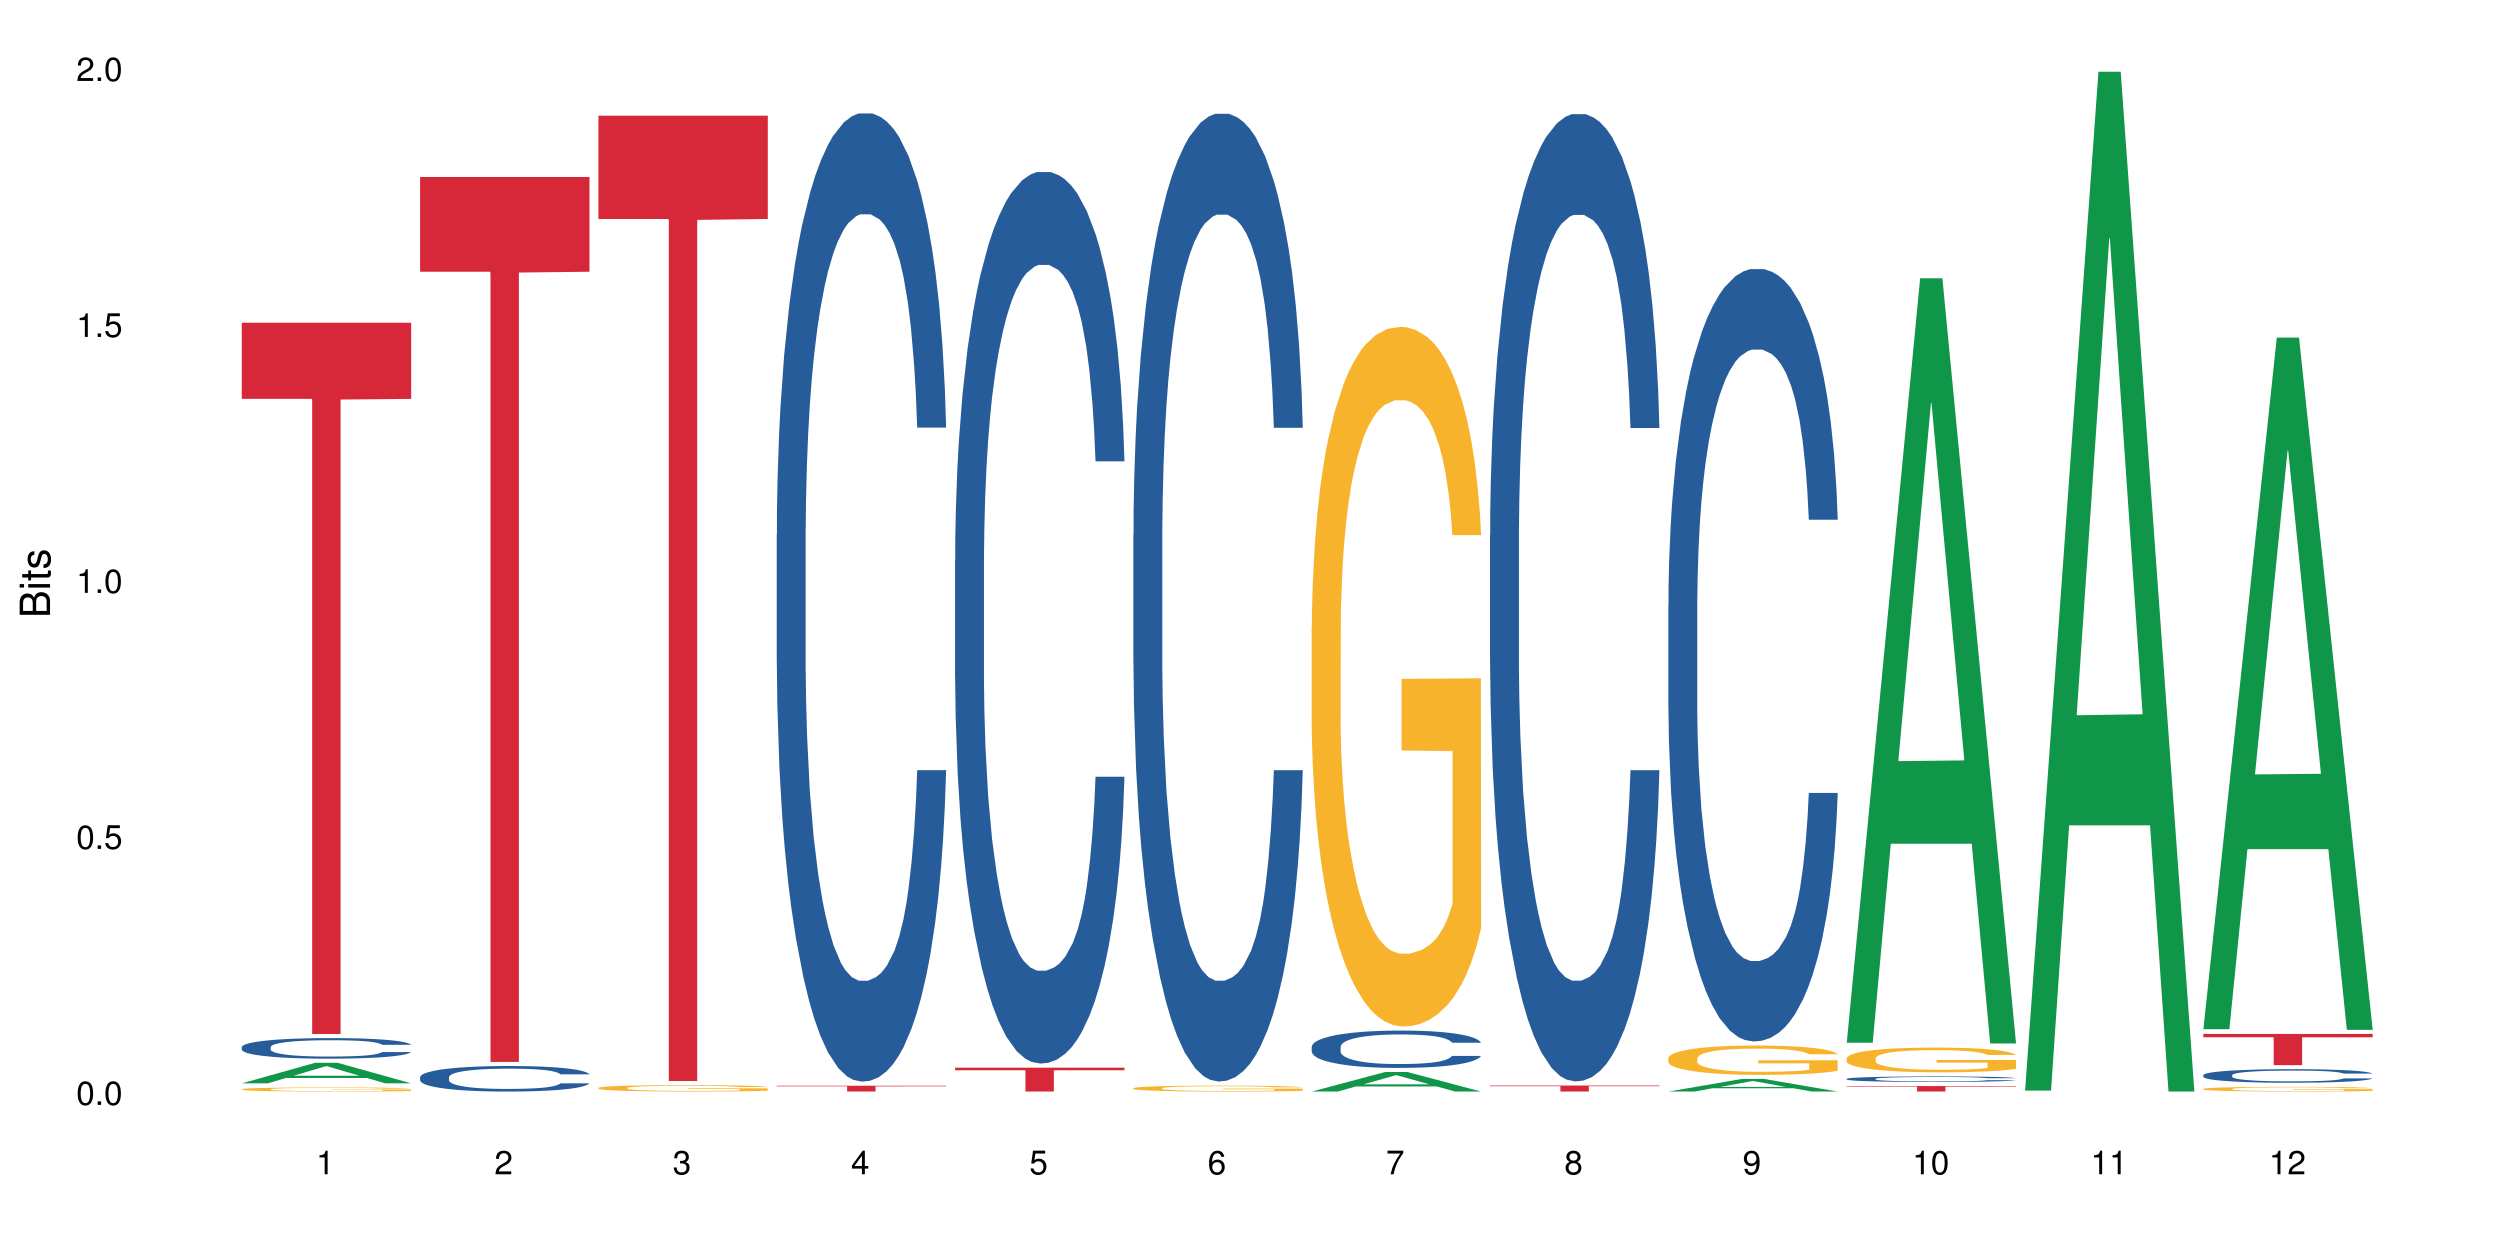 <?xml version="1.0" encoding="UTF-8"?>
<svg xmlns="http://www.w3.org/2000/svg" xmlns:xlink="http://www.w3.org/1999/xlink" width="720pt" height="360pt" viewBox="0 0 720 360" version="1.1">
<defs>
<g>
<symbol overflow="visible" id="glyph0-0">
<path style="stroke:none;" d=""/>
</symbol>
<symbol overflow="visible" id="glyph0-1">
<path style="stroke:none;" d="M 2.641 -6.797 C 2 -6.797 1.422 -6.531 1.078 -6.047 C 0.641 -5.453 0.406 -4.547 0.406 -3.297 C 0.406 -1 1.188 0.219 2.641 0.219 C 4.078 0.219 4.859 -1 4.859 -3.234 C 4.859 -4.562 4.656 -5.438 4.203 -6.047 C 3.844 -6.531 3.281 -6.797 2.641 -6.797 Z M 2.641 -6.047 C 3.547 -6.047 4 -5.125 4 -3.312 C 4 -1.375 3.562 -0.484 2.625 -0.484 C 1.734 -0.484 1.281 -1.422 1.281 -3.281 C 1.281 -5.141 1.734 -6.047 2.641 -6.047 Z M 2.641 -6.047 "/>
</symbol>
<symbol overflow="visible" id="glyph0-2">
<path style="stroke:none;" d="M 1.828 -1 L 0.828 -1 L 0.828 0 L 1.828 0 Z M 1.828 -1 "/>
</symbol>
<symbol overflow="visible" id="glyph0-3">
<path style="stroke:none;" d="M 4.562 -6.797 L 1.062 -6.797 L 0.547 -3.094 L 1.328 -3.094 C 1.719 -3.562 2.047 -3.734 2.578 -3.734 C 3.484 -3.734 4.062 -3.109 4.062 -2.094 C 4.062 -1.125 3.484 -0.531 2.578 -0.531 C 1.828 -0.531 1.375 -0.906 1.188 -1.672 L 0.328 -1.672 C 0.453 -1.109 0.547 -0.844 0.75 -0.594 C 1.125 -0.078 1.828 0.219 2.594 0.219 C 3.969 0.219 4.922 -0.781 4.922 -2.219 C 4.922 -3.562 4.031 -4.484 2.719 -4.484 C 2.25 -4.484 1.859 -4.359 1.469 -4.062 L 1.734 -5.969 L 4.562 -5.969 Z M 4.562 -6.797 "/>
</symbol>
<symbol overflow="visible" id="glyph0-4">
<path style="stroke:none;" d="M 2.484 -4.844 L 2.484 0 L 3.328 0 L 3.328 -6.797 L 2.766 -6.797 C 2.469 -5.75 2.281 -5.609 0.984 -5.453 L 0.984 -4.844 Z M 2.484 -4.844 "/>
</symbol>
<symbol overflow="visible" id="glyph0-5">
<path style="stroke:none;" d="M 4.859 -0.828 L 1.281 -0.828 C 1.359 -1.391 1.672 -1.75 2.5 -2.234 L 3.469 -2.75 C 4.406 -3.266 4.906 -3.969 4.906 -4.812 C 4.906 -5.375 4.672 -5.906 4.266 -6.266 C 3.859 -6.625 3.375 -6.797 2.719 -6.797 C 1.859 -6.797 1.219 -6.5 0.844 -5.922 C 0.609 -5.562 0.5 -5.125 0.484 -4.438 L 1.328 -4.438 C 1.359 -4.906 1.406 -5.188 1.531 -5.406 C 1.75 -5.812 2.188 -6.062 2.703 -6.062 C 3.469 -6.062 4.031 -5.516 4.031 -4.781 C 4.031 -4.25 3.719 -3.797 3.125 -3.438 L 2.234 -2.938 C 0.812 -2.141 0.406 -1.5 0.328 0 L 4.859 0 Z M 4.859 -0.828 "/>
</symbol>
<symbol overflow="visible" id="glyph0-6">
<path style="stroke:none;" d="M 2.125 -3.125 L 2.578 -3.125 C 3.516 -3.125 3.984 -2.703 3.984 -1.891 C 3.984 -1.031 3.469 -0.531 2.578 -0.531 C 1.656 -0.531 1.203 -0.984 1.156 -1.969 L 0.312 -1.969 C 0.344 -1.422 0.438 -1.078 0.609 -0.766 C 0.953 -0.109 1.625 0.219 2.547 0.219 C 3.953 0.219 4.859 -0.609 4.859 -1.906 C 4.859 -2.766 4.516 -3.25 3.703 -3.516 C 4.344 -3.766 4.656 -4.25 4.656 -4.938 C 4.656 -6.109 3.875 -6.797 2.578 -6.797 C 1.203 -6.797 0.484 -6.047 0.453 -4.609 L 1.297 -4.609 C 1.312 -5.016 1.344 -5.25 1.453 -5.453 C 1.641 -5.828 2.062 -6.062 2.594 -6.062 C 3.344 -6.062 3.797 -5.625 3.797 -4.906 C 3.797 -4.422 3.609 -4.141 3.25 -3.984 C 3.016 -3.891 2.719 -3.844 2.125 -3.844 Z M 2.125 -3.125 "/>
</symbol>
<symbol overflow="visible" id="glyph0-7">
<path style="stroke:none;" d="M 3.141 -1.625 L 3.141 0 L 3.984 0 L 3.984 -1.625 L 4.984 -1.625 L 4.984 -2.391 L 3.984 -2.391 L 3.984 -6.797 L 3.359 -6.797 L 0.266 -2.516 L 0.266 -1.625 Z M 3.141 -2.391 L 1 -2.391 L 3.141 -5.359 Z M 3.141 -2.391 "/>
</symbol>
<symbol overflow="visible" id="glyph0-8">
<path style="stroke:none;" d="M 4.781 -5.031 C 4.609 -6.141 3.891 -6.797 2.844 -6.797 C 2.094 -6.797 1.422 -6.438 1.031 -5.828 C 0.609 -5.172 0.406 -4.344 0.406 -3.094 C 0.406 -1.953 0.578 -1.234 0.984 -0.625 C 1.359 -0.078 1.953 0.219 2.703 0.219 C 3.984 0.219 4.922 -0.734 4.922 -2.078 C 4.922 -3.344 4.062 -4.234 2.844 -4.234 C 2.172 -4.234 1.641 -3.969 1.281 -3.469 C 1.281 -5.125 1.828 -6.047 2.797 -6.047 C 3.391 -6.047 3.797 -5.672 3.938 -5.031 Z M 2.734 -3.484 C 3.547 -3.484 4.062 -2.922 4.062 -2 C 4.062 -1.156 3.484 -0.531 2.703 -0.531 C 1.922 -0.531 1.328 -1.188 1.328 -2.047 C 1.328 -2.891 1.906 -3.484 2.734 -3.484 Z M 2.734 -3.484 "/>
</symbol>
<symbol overflow="visible" id="glyph0-9">
<path style="stroke:none;" d="M 4.984 -6.797 L 0.438 -6.797 L 0.438 -5.969 L 4.109 -5.969 C 2.5 -3.656 1.828 -2.234 1.328 0 L 2.219 0 C 2.594 -2.172 3.453 -4.047 4.984 -6.094 Z M 4.984 -6.797 "/>
</symbol>
<symbol overflow="visible" id="glyph0-10">
<path style="stroke:none;" d="M 3.75 -3.578 C 4.453 -4 4.688 -4.344 4.688 -4.984 C 4.688 -6.047 3.844 -6.797 2.641 -6.797 C 1.438 -6.797 0.594 -6.047 0.594 -4.984 C 0.594 -4.359 0.828 -4.016 1.516 -3.578 C 0.734 -3.203 0.359 -2.641 0.359 -1.891 C 0.359 -0.641 1.297 0.219 2.641 0.219 C 3.984 0.219 4.922 -0.641 4.922 -1.875 C 4.922 -2.641 4.531 -3.203 3.75 -3.578 Z M 2.641 -6.047 C 3.359 -6.047 3.812 -5.625 3.812 -4.969 C 3.812 -4.344 3.344 -3.922 2.641 -3.922 C 1.922 -3.922 1.453 -4.344 1.453 -4.984 C 1.453 -5.625 1.922 -6.047 2.641 -6.047 Z M 2.641 -3.203 C 3.484 -3.203 4.062 -2.672 4.062 -1.875 C 4.062 -1.062 3.484 -0.531 2.625 -0.531 C 1.797 -0.531 1.219 -1.078 1.219 -1.875 C 1.219 -2.672 1.797 -3.203 2.641 -3.203 Z M 2.641 -3.203 "/>
</symbol>
<symbol overflow="visible" id="glyph0-11">
<path style="stroke:none;" d="M 0.516 -1.547 C 0.672 -0.438 1.406 0.219 2.438 0.219 C 3.188 0.219 3.859 -0.141 4.266 -0.75 C 4.688 -1.406 4.891 -2.25 4.891 -3.484 C 4.891 -4.625 4.703 -5.359 4.312 -5.953 C 3.938 -6.5 3.344 -6.797 2.594 -6.797 C 1.297 -6.797 0.359 -5.844 0.359 -4.516 C 0.359 -3.25 1.234 -2.344 2.453 -2.344 C 3.094 -2.344 3.562 -2.578 4.016 -3.109 C 4 -1.453 3.469 -0.531 2.5 -0.531 C 1.906 -0.531 1.484 -0.906 1.359 -1.547 Z M 2.578 -6.062 C 3.375 -6.062 3.969 -5.406 3.969 -4.531 C 3.969 -3.688 3.375 -3.094 2.547 -3.094 C 1.734 -3.094 1.234 -3.672 1.234 -4.578 C 1.234 -5.438 1.797 -6.062 2.578 -6.062 Z M 2.578 -6.062 "/>
</symbol>
<symbol overflow="visible" id="glyph1-0">
<path style="stroke:none;" d=""/>
</symbol>
<symbol overflow="visible" id="glyph1-1">
<path style="stroke:none;" d="M 0 -0.953 L 0 -4.891 C 0 -5.719 -0.234 -6.344 -0.734 -6.797 C -1.188 -7.234 -1.812 -7.469 -2.5 -7.469 C -3.547 -7.469 -4.188 -7 -4.625 -5.875 C -4.984 -6.672 -5.641 -7.094 -6.531 -7.094 C -7.156 -7.094 -7.734 -6.859 -8.141 -6.391 C -8.562 -5.938 -8.75 -5.344 -8.75 -4.5 L -8.75 -0.953 Z M -4.984 -2.062 L -7.766 -2.062 L -7.766 -4.219 C -7.766 -4.844 -7.688 -5.203 -7.453 -5.5 C -7.219 -5.812 -6.859 -5.969 -6.375 -5.969 C -5.906 -5.969 -5.531 -5.812 -5.297 -5.5 C -5.062 -5.203 -4.984 -4.844 -4.984 -4.219 Z M -0.984 -2.062 L -4 -2.062 L -4 -4.781 C -4 -5.328 -3.859 -5.688 -3.578 -5.953 C -3.297 -6.219 -2.922 -6.359 -2.484 -6.359 C -2.062 -6.359 -1.688 -6.219 -1.406 -5.953 C -1.109 -5.688 -0.984 -5.328 -0.984 -4.781 Z M -0.984 -2.062 "/>
</symbol>
<symbol overflow="visible" id="glyph1-2">
<path style="stroke:none;" d="M -6.281 -1.797 L -6.281 -0.797 L 0 -0.797 L 0 -1.797 Z M -8.75 -1.797 L -8.75 -0.797 L -7.484 -0.797 L -7.484 -1.797 Z M -8.75 -1.797 "/>
</symbol>
<symbol overflow="visible" id="glyph1-3">
<path style="stroke:none;" d="M -6.281 -3.047 L -6.281 -2.016 L -8.016 -2.016 L -8.016 -1.016 L -6.281 -1.016 L -6.281 -0.172 L -5.469 -0.172 L -5.469 -1.016 L -0.719 -1.016 C -0.078 -1.016 0.281 -1.453 0.281 -2.234 C 0.281 -2.469 0.25 -2.719 0.188 -3.047 L -0.641 -3.047 C -0.609 -2.922 -0.594 -2.766 -0.594 -2.562 C -0.594 -2.141 -0.719 -2.016 -1.156 -2.016 L -5.469 -2.016 L -5.469 -3.047 Z M -6.281 -3.047 "/>
</symbol>
<symbol overflow="visible" id="glyph1-4">
<path style="stroke:none;" d="M -4.531 -5.25 C -5.766 -5.25 -6.469 -4.422 -6.469 -2.969 C -6.469 -1.516 -5.719 -0.562 -4.547 -0.562 C -3.562 -0.562 -3.094 -1.062 -2.734 -2.562 L -2.516 -3.484 C -2.344 -4.188 -2.094 -4.469 -1.625 -4.469 C -1.047 -4.469 -0.641 -3.875 -0.641 -3 C -0.641 -2.453 -0.797 -2 -1.062 -1.75 C -1.25 -1.594 -1.422 -1.531 -1.875 -1.469 L -1.875 -0.406 C -0.422 -0.453 0.281 -1.266 0.281 -2.922 C 0.281 -4.5 -0.5 -5.516 -1.719 -5.516 C -2.656 -5.516 -3.172 -4.984 -3.469 -3.734 L -3.703 -2.766 C -3.891 -1.953 -4.156 -1.609 -4.594 -1.609 C -5.172 -1.609 -5.547 -2.125 -5.547 -2.938 C -5.547 -3.75 -5.203 -4.172 -4.531 -4.203 Z M -4.531 -5.25 "/>
</symbol>
</g>
</defs>
<g id="surface98524">
<rect x="0" y="0" width="720" height="360" style="fill:rgb(100%,100%,100%);fill-opacity:1;stroke:none;"/>
<path style=" stroke:none;fill-rule:nonzero;fill:rgb(6.275%,58.824%,28.235%);fill-opacity:1;" d="M 69.629 311.996 L 69.68 311.992 L 90.793 306.078 L 97.203 306.078 L 118.418 312.004 L 110.965 312.004 L 105.648 310.457 L 82.348 310.457 L 77.137 311.996 L 69.629 311.996 L 84.59 309.816 L 103.512 309.812 L 94.074 307.047 L 93.973 307.039 L 93.867 307.059 L 84.535 309.812 L 84.59 309.816 Z M 69.629 311.996 "/>
<path style=" stroke:none;fill-rule:nonzero;fill:rgb(14.51%,36.078%,60%);fill-opacity:1;" d="M 69.629 301.551 L 69.688 301.547 L 69.688 301.418 L 69.867 301.211 L 70.285 300.949 L 70.699 300.773 L 71.77 300.453 L 73.258 300.145 L 74.805 299.906 L 75.938 299.766 L 76.949 299.656 L 79.27 299.457 L 80.754 299.352 L 82.363 299.262 L 84.324 299.168 L 85.754 299.113 L 88.965 299.027 L 91.348 298.988 L 93.191 298.973 L 97.176 298.973 L 99.559 298.996 L 101.281 299.023 L 103.188 299.066 L 104.793 299.113 L 107.59 299.234 L 110.09 299.387 L 111.219 299.473 L 113.004 299.641 L 114.371 299.801 L 115.324 299.941 L 116.395 300.145 L 117.348 300.387 L 118.062 300.664 L 118.418 300.895 L 110.09 300.895 L 109.672 300.68 L 109.195 300.512 L 108.305 300.289 L 107.41 300.133 L 106.16 299.977 L 105.031 299.871 L 103.484 299.77 L 102.117 299.703 L 100.688 299.656 L 99.32 299.625 L 96.699 299.59 L 93.668 299.59 L 92.535 299.602 L 90.215 299.645 L 88.965 299.684 L 87.18 299.758 L 85.934 299.828 L 84.445 299.938 L 83.434 300.031 L 82.184 300.172 L 81.289 300.297 L 80.281 300.473 L 79.684 300.609 L 79.148 300.762 L 78.672 300.941 L 78.316 301.129 L 78.078 301.328 L 77.961 301.523 L 77.961 302.363 L 78.078 302.559 L 78.375 302.785 L 79.148 303.117 L 80.281 303.402 L 81.59 303.633 L 82.84 303.793 L 83.551 303.871 L 84.504 303.957 L 85.992 304.062 L 88.133 304.172 L 89.383 304.215 L 91.285 304.258 L 93.25 304.281 L 95.867 304.281 L 98.188 304.258 L 99.734 304.23 L 101.344 304.188 L 103.543 304.098 L 104.91 304.012 L 106.102 303.906 L 106.996 303.805 L 107.59 303.719 L 108.48 303.551 L 109.195 303.367 L 109.73 303.176 L 110.09 302.992 L 118.418 302.992 L 118.062 303.207 L 117.523 303.418 L 116.988 303.578 L 116.156 303.766 L 115.203 303.934 L 113.836 304.125 L 112.707 304.25 L 111.219 304.383 L 109.852 304.488 L 108.363 304.578 L 106.16 304.688 L 104.734 304.742 L 103.188 304.789 L 101.344 304.832 L 99.02 304.871 L 96.523 304.895 L 94.203 304.898 L 91.703 304.887 L 89.859 304.867 L 87.418 304.816 L 84.387 304.719 L 82.184 304.617 L 80.457 304.516 L 78.969 304.406 L 77.305 304.258 L 75.164 304.02 L 73.855 303.836 L 72.961 303.684 L 71.949 303.473 L 71.234 303.285 L 70.402 302.98 L 69.809 302.598 L 69.629 302.297 Z M 69.629 301.551 "/>
<path style=" stroke:none;fill-rule:nonzero;fill:rgb(96.863%,70.196%,16.863%);fill-opacity:1;" d="M 69.629 313.691 L 69.688 313.691 L 69.688 313.668 L 69.926 313.621 L 70.523 313.551 L 71.297 313.496 L 72.129 313.453 L 72.664 313.43 L 73.555 313.398 L 74.328 313.375 L 76.293 313.324 L 78.793 313.281 L 80.16 313.262 L 81.707 313.242 L 83.91 313.223 L 84.922 313.215 L 88.016 313.195 L 91.523 313.184 L 97.176 313.184 L 99.617 313.188 L 102.949 313.199 L 104.852 313.211 L 106.34 313.223 L 107.887 313.234 L 109.789 313.258 L 111.574 313.281 L 113.004 313.309 L 114.43 313.34 L 115.621 313.375 L 116.633 313.414 L 117.523 313.461 L 118.062 313.496 L 118.418 313.535 L 110.148 313.535 L 109.672 313.496 L 109.137 313.469 L 108.242 313.434 L 107.352 313.406 L 106.457 313.387 L 104.793 313.359 L 103.363 313.34 L 101.578 313.324 L 99.855 313.316 L 97.891 313.309 L 93.547 313.309 L 90.691 313.316 L 89.027 313.324 L 87.836 313.332 L 86.168 313.348 L 85.16 313.359 L 84.562 313.371 L 82.777 313.402 L 81.59 313.434 L 80.934 313.453 L 80.102 313.488 L 79.508 313.516 L 78.852 313.559 L 78.496 313.594 L 78.02 313.668 L 77.961 313.863 L 78.137 313.902 L 78.496 313.949 L 78.969 313.988 L 79.684 314.027 L 80.398 314.059 L 81.648 314.102 L 82.719 314.129 L 83.551 314.148 L 85.16 314.176 L 85.812 314.188 L 87.359 314.207 L 88.965 314.223 L 90.93 314.234 L 92.418 314.242 L 94.797 314.246 L 97.832 314.246 L 101.402 314.242 L 103.664 314.23 L 105.211 314.223 L 106.219 314.215 L 107.469 314.203 L 108.363 314.191 L 109.195 314.18 L 110.207 314.164 L 110.207 313.902 L 95.512 313.902 L 95.512 313.781 L 118.359 313.777 L 118.418 314.203 L 117.168 314.234 L 115.621 314.262 L 114.133 314.281 L 112.586 314.301 L 110.387 314.32 L 108.602 314.336 L 105.863 314.352 L 103.363 314.359 L 100.746 314.367 L 98.426 314.371 L 95.691 314.371 L 93.25 314.367 L 90.633 314.363 L 88.551 314.352 L 86.645 314.344 L 84.742 314.328 L 82.363 314.305 L 80.816 314.285 L 79.207 314.266 L 77.602 314.238 L 76.176 314.207 L 74.27 314.16 L 73.258 314.125 L 72.309 314.09 L 71.594 314.055 L 70.938 314.02 L 70.461 313.98 L 69.988 313.934 L 69.75 313.895 L 69.629 313.859 Z M 69.629 313.691 "/>
<path style=" stroke:none;fill-rule:nonzero;fill:rgb(83.922%,15.686%,22.353%);fill-opacity:1;" d="M 69.629 92.949 L 118.418 92.949 L 118.418 114.879 L 98.086 115.07 L 98.086 297.793 L 89.902 297.793 L 89.902 115.262 L 89.785 114.879 L 69.629 114.879 Z M 69.629 92.949 "/>
<path style=" stroke:none;fill-rule:nonzero;fill:rgb(14.51%,36.078%,60%);fill-opacity:1;" d="M 120.984 310.215 L 121.047 310.211 L 121.047 310.047 L 121.223 309.793 L 121.641 309.469 L 122.055 309.246 L 123.129 308.852 L 124.613 308.469 L 126.16 308.172 L 127.293 307.996 L 128.305 307.863 L 130.625 307.613 L 132.113 307.484 L 133.719 307.371 L 135.684 307.258 L 137.109 307.191 L 140.324 307.082 L 142.703 307.035 L 144.547 307.016 L 148.535 307.016 L 150.914 307.043 L 152.637 307.074 L 154.543 307.129 L 156.148 307.191 L 158.945 307.34 L 161.445 307.527 L 162.574 307.633 L 164.359 307.844 L 165.727 308.043 L 166.68 308.219 L 167.75 308.469 L 168.703 308.77 L 169.418 309.113 L 169.773 309.402 L 161.445 309.402 L 161.027 309.133 L 160.551 308.926 L 159.66 308.648 L 158.766 308.453 L 157.516 308.258 L 156.387 308.133 L 154.84 308.004 L 153.473 307.922 L 152.043 307.863 L 150.676 307.824 L 148.059 307.781 L 145.023 307.781 L 143.891 307.797 L 141.57 307.848 L 140.324 307.895 L 138.539 307.992 L 137.289 308.078 L 135.801 308.211 L 134.789 308.328 L 133.539 308.5 L 132.648 308.656 L 131.637 308.879 L 131.039 309.047 L 130.504 309.234 L 130.031 309.457 L 129.672 309.691 L 129.434 309.941 L 129.316 310.184 L 129.316 311.223 L 129.434 311.465 L 129.73 311.75 L 130.504 312.16 L 131.637 312.516 L 132.945 312.797 L 134.195 313 L 134.906 313.094 L 135.859 313.199 L 137.348 313.336 L 139.488 313.469 L 140.738 313.523 L 142.645 313.578 L 144.605 313.605 L 147.223 313.605 L 149.543 313.578 L 151.09 313.543 L 152.699 313.488 L 154.898 313.375 L 156.27 313.27 L 157.457 313.141 L 158.352 313.012 L 158.945 312.906 L 159.84 312.695 L 160.551 312.469 L 161.086 312.234 L 161.445 312.004 L 169.773 312.004 L 169.418 312.273 L 168.883 312.535 L 168.348 312.73 L 167.512 312.965 L 166.562 313.176 L 165.191 313.41 L 164.062 313.562 L 162.574 313.73 L 161.207 313.859 L 159.719 313.973 L 157.516 314.109 L 156.09 314.176 L 154.543 314.234 L 152.699 314.289 L 150.379 314.336 L 147.879 314.363 L 145.559 314.371 L 143.059 314.355 L 141.215 314.332 L 138.777 314.27 L 135.742 314.148 L 133.539 314.02 L 131.812 313.895 L 130.328 313.758 L 128.66 313.578 L 126.52 313.281 L 125.211 313.055 L 124.316 312.863 L 123.305 312.602 L 122.594 312.367 L 121.758 311.992 L 121.164 311.512 L 120.984 311.145 Z M 120.984 310.215 "/>
<path style=" stroke:none;fill-rule:nonzero;fill:rgb(83.922%,15.686%,22.353%);fill-opacity:1;" d="M 120.984 50.977 L 169.773 50.977 L 169.773 78.258 L 149.441 78.496 L 149.441 305.836 L 141.262 305.836 L 141.262 78.734 L 141.141 78.258 L 120.984 78.258 Z M 120.984 50.977 "/>
<path style=" stroke:none;fill-rule:nonzero;fill:rgb(96.863%,70.196%,16.863%);fill-opacity:1;" d="M 172.344 313.309 L 172.402 313.309 L 172.402 313.273 L 172.641 313.199 L 173.234 313.094 L 174.008 313.008 L 174.84 312.938 L 175.375 312.902 L 176.27 312.852 L 177.043 312.816 L 179.004 312.738 L 181.504 312.668 L 182.875 312.637 L 184.422 312.609 L 186.621 312.578 L 187.633 312.562 L 190.727 312.539 L 194.238 312.52 L 198.105 312.516 L 199.891 312.516 L 202.328 312.523 L 205.66 312.543 L 207.566 312.559 L 209.051 312.578 L 210.598 312.598 L 212.504 312.633 L 214.289 312.672 L 215.715 312.715 L 217.145 312.766 L 218.336 312.82 L 219.344 312.879 L 220.238 312.949 L 220.773 313.008 L 221.129 313.066 L 212.859 313.066 L 212.383 313.008 L 211.848 312.961 L 210.957 312.906 L 210.062 312.867 L 209.172 312.832 L 207.504 312.789 L 206.078 312.762 L 204.293 312.738 L 202.566 312.723 L 200.605 312.715 L 199.414 312.711 L 196.262 312.711 L 193.402 312.723 L 191.738 312.734 L 190.547 312.75 L 188.883 312.773 L 187.871 312.793 L 187.277 312.809 L 185.492 312.859 L 184.301 312.91 L 183.648 312.941 L 182.812 312.992 L 182.219 313.039 L 181.562 313.105 L 181.207 313.156 L 180.73 313.27 L 180.672 313.574 L 180.852 313.641 L 181.207 313.711 L 181.684 313.77 L 182.398 313.836 L 183.109 313.883 L 184.359 313.949 L 185.43 313.996 L 186.266 314.023 L 187.871 314.07 L 188.527 314.086 L 190.074 314.113 L 191.68 314.137 L 193.641 314.16 L 195.129 314.168 L 197.508 314.176 L 200.543 314.176 L 204.113 314.168 L 206.375 314.152 L 207.922 314.141 L 208.934 314.129 L 210.184 314.109 L 211.074 314.094 L 211.906 314.074 L 212.918 314.047 L 212.918 313.641 L 198.223 313.641 L 198.223 313.449 L 221.07 313.445 L 221.129 314.109 L 219.883 314.156 L 218.336 314.199 L 216.848 314.234 L 215.301 314.262 L 213.098 314.293 L 211.312 314.316 L 208.578 314.34 L 206.078 314.355 L 203.461 314.363 L 201.141 314.367 L 198.402 314.371 L 195.961 314.367 L 193.344 314.355 L 191.262 314.344 L 189.359 314.328 L 187.453 314.305 L 185.074 314.27 L 183.527 314.238 L 181.922 314.203 L 180.316 314.164 L 178.887 314.117 L 177.934 314.082 L 176.984 314.039 L 175.973 313.988 L 175.02 313.934 L 174.305 313.879 L 173.652 313.82 L 173.176 313.766 L 172.699 313.688 L 172.461 313.625 L 172.344 313.574 Z M 172.344 313.309 "/>
<path style=" stroke:none;fill-rule:nonzero;fill:rgb(83.922%,15.686%,22.353%);fill-opacity:1;" d="M 172.344 33.305 L 221.129 33.305 L 221.129 63.066 L 200.797 63.328 L 200.797 311.336 L 192.617 311.336 L 192.617 63.59 L 192.496 63.066 L 172.344 63.066 Z M 172.344 33.305 "/>
<path style=" stroke:none;fill-rule:nonzero;fill:rgb(14.51%,36.078%,60%);fill-opacity:1;" d="M 223.699 153.996 L 223.758 153.742 L 223.758 147.625 L 223.938 137.941 L 224.352 125.707 L 224.77 117.293 L 225.84 102.258 L 227.328 87.727 L 228.875 76.512 L 230.004 69.887 L 231.016 64.789 L 233.336 55.359 L 234.824 50.516 L 236.43 46.184 L 238.395 41.852 L 239.82 39.301 L 243.035 35.223 L 245.414 33.438 L 247.258 32.676 L 251.246 32.676 L 253.625 33.695 L 255.352 34.969 L 257.254 37.008 L 258.863 39.301 L 261.656 44.91 L 264.156 52.047 L 265.289 56.121 L 267.074 64.023 L 268.441 71.672 L 269.395 78.297 L 270.465 87.727 L 271.414 99.199 L 272.129 112.195 L 272.488 123.156 L 264.156 123.156 L 263.742 112.961 L 263.266 105.059 L 262.371 94.609 L 261.48 87.219 L 260.23 79.828 L 259.102 74.984 L 257.551 70.141 L 256.184 67.082 L 254.758 64.789 L 253.387 63.258 L 250.77 61.73 L 247.734 61.73 L 246.605 62.238 L 244.285 64.277 L 243.035 66.062 L 241.25 69.633 L 240 72.945 L 238.512 78.043 L 237.5 82.375 L 236.254 89.004 L 235.359 94.863 L 234.348 103.277 L 233.754 109.648 L 233.219 116.785 L 232.742 125.195 L 232.387 134.117 L 232.148 143.547 L 232.027 152.723 L 232.027 192.23 L 232.148 201.406 L 232.445 212.109 L 233.219 227.656 L 234.348 241.168 L 235.656 251.871 L 236.906 259.52 L 237.621 263.086 L 238.574 267.164 L 240.059 272.262 L 242.203 277.359 L 243.453 279.398 L 245.355 281.438 L 247.32 282.457 L 249.938 282.457 L 252.258 281.438 L 253.805 280.164 L 255.41 278.125 L 257.613 273.789 L 258.98 269.715 L 260.172 264.871 L 261.062 260.027 L 261.656 255.949 L 262.551 248.047 L 263.266 239.383 L 263.801 230.461 L 264.156 221.797 L 272.488 221.797 L 272.129 231.992 L 271.594 241.93 L 271.059 249.324 L 270.227 258.242 L 269.273 266.145 L 267.906 275.066 L 266.773 280.926 L 265.289 287.301 L 263.918 292.141 L 262.43 296.477 L 260.23 301.574 L 258.801 304.121 L 257.254 306.414 L 255.41 308.453 L 253.09 310.238 L 250.59 311.258 L 248.27 311.512 L 245.773 311.004 L 243.926 309.984 L 241.488 307.691 L 238.453 303.102 L 236.254 298.258 L 234.527 293.418 L 233.039 288.32 L 231.375 281.438 L 229.23 270.223 L 227.922 261.559 L 227.031 254.422 L 226.02 244.48 L 225.305 235.559 L 224.473 221.285 L 223.875 203.188 L 223.699 189.172 Z M 223.699 153.996 "/>
<path style=" stroke:none;fill-rule:nonzero;fill:rgb(83.922%,15.686%,22.353%);fill-opacity:1;" d="M 223.699 312.691 L 272.488 312.691 L 272.488 312.871 L 252.152 312.875 L 252.152 314.371 L 243.973 314.371 L 243.973 312.875 L 243.855 312.871 L 223.699 312.871 Z M 223.699 312.691 "/>
<path style=" stroke:none;fill-rule:nonzero;fill:rgb(14.51%,36.078%,60%);fill-opacity:1;" d="M 275.055 161.266 L 275.113 161.031 L 275.113 155.398 L 275.293 146.48 L 275.711 135.215 L 276.125 127.469 L 277.195 113.621 L 278.684 100.242 L 280.23 89.918 L 281.359 83.816 L 282.371 79.121 L 284.691 70.438 L 286.18 65.977 L 287.789 61.988 L 289.75 57.996 L 291.18 55.652 L 294.391 51.895 L 296.77 50.254 L 298.617 49.547 L 302.602 49.547 L 304.98 50.488 L 306.707 51.66 L 308.613 53.539 L 310.219 55.652 L 313.016 60.812 L 315.512 67.387 L 316.645 71.141 L 318.43 78.418 L 319.797 85.457 L 320.75 91.559 L 321.82 100.242 L 322.773 110.805 L 323.484 122.773 L 323.844 132.867 L 315.512 132.867 L 315.098 123.48 L 314.621 116.203 L 313.727 106.582 L 312.836 99.773 L 311.586 92.969 L 310.457 88.508 L 308.91 84.051 L 307.539 81.234 L 306.113 79.121 L 304.742 77.711 L 302.125 76.305 L 299.09 76.305 L 297.961 76.773 L 295.641 78.652 L 294.391 80.293 L 292.605 83.578 L 291.355 86.633 L 289.871 91.324 L 288.859 95.316 L 287.609 101.418 L 286.715 106.816 L 285.703 114.559 L 285.109 120.43 L 284.574 127 L 284.098 134.746 L 283.742 142.961 L 283.504 151.645 L 283.383 160.094 L 283.383 196.469 L 283.504 204.918 L 283.801 214.777 L 284.574 229.094 L 285.703 241.531 L 287.012 251.391 L 288.262 258.43 L 288.977 261.719 L 289.93 265.473 L 291.418 270.168 L 293.559 274.859 L 294.809 276.738 L 296.711 278.617 L 298.676 279.555 L 301.293 279.555 L 303.613 278.617 L 305.16 277.441 L 306.766 275.562 L 308.969 271.574 L 310.336 267.82 L 311.527 263.359 L 312.418 258.902 L 313.016 255.145 L 313.906 247.871 L 314.621 239.891 L 315.156 231.676 L 315.512 223.695 L 323.844 223.695 L 323.484 233.082 L 322.949 242.238 L 322.414 249.043 L 321.582 257.258 L 320.629 264.535 L 319.262 272.746 L 318.133 278.145 L 316.645 284.012 L 315.273 288.473 L 313.789 292.461 L 311.586 297.156 L 310.16 299.504 L 308.613 301.617 L 306.766 303.492 L 304.445 305.137 L 301.949 306.074 L 299.629 306.309 L 297.129 305.84 L 295.285 304.902 L 292.844 302.789 L 289.809 298.566 L 287.609 294.105 L 285.883 289.645 L 284.395 284.953 L 282.73 278.617 L 280.586 268.289 L 279.277 260.309 L 278.387 253.738 L 277.375 244.582 L 276.66 236.371 L 275.828 223.227 L 275.234 206.562 L 275.055 193.652 Z M 275.055 161.266 "/>
<path style=" stroke:none;fill-rule:nonzero;fill:rgb(83.922%,15.686%,22.353%);fill-opacity:1;" d="M 275.055 307.488 L 323.844 307.488 L 323.844 308.227 L 303.508 308.234 L 303.508 314.371 L 295.328 314.371 L 295.328 308.238 L 295.211 308.227 L 275.055 308.227 Z M 275.055 307.488 "/>
<path style=" stroke:none;fill-rule:nonzero;fill:rgb(14.51%,36.078%,60%);fill-opacity:1;" d="M 326.41 154.043 L 326.469 153.785 L 326.469 147.672 L 326.648 137.992 L 327.066 125.762 L 327.48 117.355 L 328.555 102.324 L 330.039 87.805 L 331.586 76.594 L 332.719 69.969 L 333.73 64.875 L 336.051 55.449 L 337.535 50.609 L 339.145 46.277 L 341.105 41.945 L 342.535 39.398 L 345.746 35.32 L 348.129 33.539 L 349.973 32.773 L 353.957 32.773 L 356.34 33.793 L 358.062 35.066 L 359.969 37.105 L 361.574 39.398 L 364.371 45.004 L 366.871 52.137 L 368 56.211 L 369.785 64.109 L 371.152 71.754 L 372.105 78.379 L 373.176 87.805 L 374.129 99.27 L 374.844 112.262 L 375.199 123.215 L 366.871 123.215 L 366.453 113.023 L 365.977 105.129 L 365.086 94.684 L 364.191 87.293 L 362.941 79.906 L 361.812 75.066 L 360.266 70.223 L 358.898 67.168 L 357.469 64.875 L 356.102 63.348 L 353.484 61.816 L 350.449 61.816 L 349.316 62.328 L 346.996 64.363 L 345.746 66.148 L 343.961 69.715 L 342.715 73.027 L 341.227 78.121 L 340.215 82.453 L 338.965 89.078 L 338.074 94.938 L 337.062 103.344 L 336.465 109.711 L 335.93 116.848 L 335.453 125.254 L 335.098 134.172 L 334.859 143.598 L 334.742 152.77 L 334.742 192.258 L 334.859 201.426 L 335.156 212.129 L 335.93 227.668 L 337.062 241.172 L 338.371 251.871 L 339.621 259.512 L 340.332 263.082 L 341.285 267.156 L 342.773 272.25 L 344.914 277.348 L 346.164 279.387 L 348.066 281.422 L 350.031 282.441 L 352.648 282.441 L 354.969 281.422 L 356.516 280.148 L 358.125 278.109 L 360.324 273.781 L 361.691 269.703 L 362.883 264.863 L 363.777 260.023 L 364.371 255.945 L 365.262 248.051 L 365.977 239.387 L 366.512 230.469 L 366.871 221.809 L 375.199 221.809 L 374.844 232 L 374.309 241.934 L 373.77 249.324 L 372.938 258.238 L 371.988 266.137 L 370.617 275.055 L 369.488 280.914 L 368 287.281 L 366.633 292.125 L 365.145 296.453 L 362.941 301.551 L 361.516 304.098 L 359.969 306.391 L 358.125 308.43 L 355.805 310.211 L 353.305 311.23 L 350.984 311.484 L 348.484 310.977 L 346.641 309.957 L 344.199 307.664 L 341.168 303.078 L 338.965 298.238 L 337.238 293.398 L 335.754 288.301 L 334.086 281.422 L 331.945 270.215 L 330.637 261.551 L 329.742 254.418 L 328.73 244.484 L 328.016 235.566 L 327.184 221.301 L 326.59 203.211 L 326.41 189.199 Z M 326.41 154.043 "/>
<path style=" stroke:none;fill-rule:nonzero;fill:rgb(96.863%,70.196%,16.863%);fill-opacity:1;" d="M 326.41 313.395 L 326.469 313.395 L 326.469 313.363 L 326.707 313.293 L 327.305 313.195 L 328.078 313.117 L 328.91 313.055 L 329.445 313.023 L 330.336 312.977 L 331.109 312.941 L 333.074 312.871 L 335.574 312.805 L 336.941 312.777 L 338.488 312.75 L 340.691 312.723 L 341.703 312.711 L 344.797 312.684 L 348.305 312.668 L 352.172 312.664 L 353.957 312.668 L 356.398 312.672 L 359.73 312.691 L 361.633 312.707 L 363.121 312.723 L 364.668 312.742 L 366.57 312.773 L 368.355 312.809 L 369.785 312.848 L 371.215 312.895 L 372.402 312.945 L 373.414 313 L 374.309 313.062 L 374.844 313.117 L 375.199 313.172 L 366.93 313.172 L 366.453 313.117 L 365.918 313.074 L 365.023 313.023 L 364.133 312.988 L 363.238 312.957 L 361.574 312.918 L 360.145 312.891 L 358.359 312.871 L 356.637 312.855 L 354.672 312.848 L 353.484 312.844 L 350.328 312.844 L 347.473 312.855 L 345.809 312.867 L 344.617 312.879 L 342.953 312.902 L 341.941 312.922 L 341.344 312.934 L 339.559 312.984 L 338.371 313.027 L 337.715 313.055 L 336.883 313.102 L 336.289 313.145 L 335.633 313.207 L 335.277 313.254 L 334.801 313.359 L 334.742 313.641 L 334.918 313.699 L 335.277 313.762 L 335.754 313.82 L 336.465 313.879 L 337.18 313.922 L 338.43 313.984 L 339.5 314.023 L 340.332 314.051 L 341.941 314.094 L 342.594 314.105 L 344.141 314.137 L 345.746 314.156 L 347.711 314.176 L 349.199 314.184 L 351.578 314.191 L 354.613 314.191 L 358.184 314.184 L 360.445 314.172 L 361.992 314.16 L 363.004 314.148 L 364.25 314.129 L 365.145 314.113 L 365.977 314.098 L 366.988 314.07 L 366.988 313.699 L 352.293 313.699 L 352.293 313.523 L 375.141 313.523 L 375.199 314.129 L 373.949 314.172 L 372.402 314.215 L 370.914 314.246 L 369.367 314.27 L 367.168 314.301 L 365.383 314.32 L 362.645 314.34 L 360.145 314.355 L 357.527 314.363 L 355.207 314.367 L 352.473 314.371 L 350.031 314.367 L 347.414 314.359 L 345.332 314.348 L 343.426 314.332 L 341.523 314.309 L 339.145 314.277 L 337.598 314.25 L 335.988 314.219 L 334.383 314.18 L 332.957 314.137 L 332.004 314.105 L 331.051 314.066 L 330.039 314.02 L 329.09 313.969 L 328.375 313.918 L 327.719 313.863 L 327.242 313.812 L 326.77 313.742 L 326.531 313.688 L 326.41 313.637 Z M 326.41 313.395 "/>
<path style=" stroke:none;fill-rule:nonzero;fill:rgb(6.275%,58.824%,28.235%);fill-opacity:1;" d="M 377.766 314.367 L 377.82 314.359 L 398.93 308.738 L 405.34 308.738 L 426.555 314.371 L 419.102 314.371 L 413.785 312.898 L 390.484 312.898 L 385.273 314.367 L 377.766 314.367 L 392.727 312.293 L 411.648 312.285 L 402.215 309.656 L 402.109 309.652 L 402.004 309.668 L 392.676 312.285 L 392.727 312.293 Z M 377.766 314.367 "/>
<path style=" stroke:none;fill-rule:nonzero;fill:rgb(14.51%,36.078%,60%);fill-opacity:1;" d="M 377.766 301.488 L 377.828 301.48 L 377.828 301.242 L 378.004 300.871 L 378.422 300.398 L 378.84 300.074 L 379.91 299.496 L 381.395 298.938 L 382.945 298.504 L 384.074 298.25 L 385.086 298.051 L 387.406 297.688 L 388.895 297.5 L 390.5 297.336 L 392.465 297.168 L 393.891 297.07 L 397.105 296.914 L 399.484 296.844 L 401.328 296.812 L 405.316 296.812 L 407.695 296.855 L 409.422 296.902 L 411.324 296.98 L 412.93 297.07 L 415.727 297.285 L 418.227 297.562 L 419.355 297.719 L 421.141 298.023 L 422.508 298.316 L 423.461 298.57 L 424.531 298.938 L 425.484 299.379 L 426.199 299.879 L 426.555 300.301 L 418.227 300.301 L 417.809 299.906 L 417.332 299.602 L 416.441 299.199 L 415.547 298.914 L 414.301 298.633 L 413.168 298.445 L 411.621 298.258 L 410.254 298.141 L 408.824 298.051 L 407.457 297.992 L 404.84 297.934 L 401.805 297.934 L 400.676 297.953 L 398.352 298.031 L 397.105 298.102 L 395.32 298.238 L 394.07 298.367 L 392.582 298.562 L 391.57 298.73 L 390.32 298.984 L 389.43 299.211 L 388.418 299.535 L 387.824 299.781 L 387.285 300.055 L 386.812 300.379 L 386.453 300.723 L 386.215 301.086 L 386.098 301.441 L 386.098 302.961 L 386.215 303.316 L 386.512 303.727 L 387.285 304.328 L 388.418 304.848 L 389.727 305.258 L 390.977 305.555 L 391.691 305.691 L 392.641 305.848 L 394.129 306.047 L 396.27 306.242 L 397.52 306.32 L 399.426 306.398 L 401.387 306.438 L 404.004 306.438 L 406.328 306.398 L 407.875 306.352 L 409.48 306.27 L 411.68 306.105 L 413.051 305.945 L 414.238 305.762 L 415.133 305.574 L 415.727 305.418 L 416.621 305.113 L 417.332 304.777 L 417.867 304.434 L 418.227 304.102 L 426.555 304.102 L 426.199 304.492 L 425.664 304.875 L 425.129 305.16 L 424.293 305.504 L 423.344 305.809 L 421.973 306.152 L 420.844 306.379 L 419.355 306.625 L 417.988 306.812 L 416.5 306.977 L 414.301 307.176 L 412.871 307.273 L 411.324 307.359 L 409.48 307.441 L 407.16 307.508 L 404.66 307.547 L 402.34 307.559 L 399.84 307.539 L 397.996 307.5 L 395.559 307.41 L 392.523 307.234 L 390.32 307.047 L 388.598 306.859 L 387.109 306.664 L 385.441 306.398 L 383.301 305.965 L 381.992 305.633 L 381.098 305.359 L 380.086 304.977 L 379.375 304.633 L 378.539 304.082 L 377.945 303.383 L 377.766 302.844 Z M 377.766 301.488 "/>
<path style=" stroke:none;fill-rule:nonzero;fill:rgb(96.863%,70.196%,16.863%);fill-opacity:1;" d="M 377.766 180.434 L 377.828 180.25 L 377.828 176.57 L 378.066 168.289 L 378.66 156.879 L 379.434 147.496 L 380.266 140.133 L 380.801 136.27 L 381.695 130.75 L 382.469 126.699 L 384.43 118.418 L 386.93 110.691 L 388.297 107.379 L 389.844 104.25 L 392.047 100.754 L 393.059 99.465 L 396.152 96.52 L 399.664 94.68 L 403.531 94.129 L 405.316 94.312 L 407.754 95.047 L 411.086 97.07 L 412.988 98.91 L 414.477 100.754 L 416.023 103.145 L 417.93 106.824 L 419.715 111.242 L 421.141 115.66 L 422.57 121.18 L 423.758 127.066 L 424.77 133.508 L 425.664 141.238 L 426.199 147.68 L 426.555 154.121 L 418.285 154.121 L 417.809 147.68 L 417.273 142.711 L 416.383 136.637 L 415.488 132.219 L 414.598 128.723 L 412.93 123.938 L 411.504 120.996 L 409.719 118.418 L 407.992 116.762 L 406.027 115.66 L 404.84 115.289 L 401.684 115.289 L 398.828 116.578 L 397.164 118.051 L 395.973 119.523 L 394.309 122.281 L 393.297 124.492 L 392.699 125.965 L 390.918 131.668 L 389.727 136.82 L 389.07 140.316 L 388.238 145.84 L 387.645 150.809 L 386.988 158.168 L 386.633 163.688 L 386.156 176.203 L 386.098 209.328 L 386.273 216.32 L 386.633 223.863 L 387.109 230.488 L 387.824 237.484 L 388.535 242.82 L 389.785 249.996 L 390.855 254.781 L 391.691 257.91 L 393.297 262.879 L 393.949 264.535 L 395.496 267.848 L 397.105 270.422 L 399.066 272.633 L 400.555 273.734 L 402.934 274.656 L 405.969 274.656 L 409.539 273.551 L 411.801 272.078 L 413.348 270.609 L 414.359 269.32 L 415.609 267.297 L 416.5 265.453 L 417.332 263.43 L 418.344 260.301 L 418.344 216.32 L 403.648 216.137 L 403.648 195.523 L 426.496 195.34 L 426.555 267.297 L 425.305 272.266 L 423.758 277.047 L 422.273 280.73 L 420.727 283.855 L 418.523 287.355 L 416.738 289.562 L 414 292.137 L 411.504 293.793 L 408.883 294.898 L 406.562 295.449 L 403.828 295.637 L 401.387 295.266 L 398.77 294.164 L 396.688 292.691 L 394.785 290.852 L 392.879 288.457 L 390.5 284.594 L 388.953 281.465 L 387.348 277.602 L 385.738 273 L 384.312 268.031 L 383.359 264.168 L 382.406 259.75 L 381.395 254.23 L 380.445 247.973 L 379.73 242.27 L 379.074 235.828 L 378.602 229.754 L 378.125 221.473 L 377.887 214.848 L 377.766 209.145 Z M 377.766 180.434 "/>
<path style=" stroke:none;fill-rule:nonzero;fill:rgb(14.51%,36.078%,60%);fill-opacity:1;" d="M 429.125 154.086 L 429.184 153.832 L 429.184 147.723 L 429.363 138.043 L 429.777 125.82 L 430.195 117.418 L 431.266 102.395 L 432.754 87.879 L 434.301 76.676 L 435.43 70.055 L 436.441 64.961 L 438.762 55.539 L 440.25 50.703 L 441.855 46.371 L 443.82 42.043 L 445.246 39.496 L 448.461 35.422 L 450.84 33.641 L 452.684 32.875 L 456.672 32.875 L 459.051 33.895 L 460.777 35.168 L 462.68 37.207 L 464.285 39.496 L 467.082 45.098 L 469.582 52.23 L 470.711 56.305 L 472.496 64.199 L 473.867 71.836 L 474.816 78.457 L 475.891 87.879 L 476.84 99.34 L 477.555 112.324 L 477.91 123.273 L 469.582 123.273 L 469.164 113.09 L 468.691 105.195 L 467.797 94.754 L 466.906 87.371 L 465.656 79.984 L 464.523 75.148 L 462.977 70.309 L 461.609 67.254 L 460.18 64.961 L 458.812 63.434 L 456.195 61.906 L 453.16 61.906 L 452.031 62.414 L 449.711 64.453 L 448.461 66.234 L 446.676 69.801 L 445.426 73.109 L 443.938 78.203 L 442.926 82.531 L 441.676 89.152 L 440.785 95.008 L 439.773 103.414 L 439.18 109.777 L 438.645 116.91 L 438.168 125.312 L 437.809 134.227 L 437.57 143.648 L 437.453 152.812 L 437.453 192.285 L 437.57 201.449 L 437.871 212.145 L 438.645 227.68 L 439.773 241.176 L 441.082 251.871 L 442.332 259.508 L 443.047 263.074 L 443.996 267.148 L 445.484 272.242 L 447.629 277.336 L 448.875 279.371 L 450.781 281.41 L 452.746 282.426 L 455.363 282.426 L 457.684 281.41 L 459.23 280.137 L 460.836 278.098 L 463.039 273.77 L 464.406 269.695 L 465.598 264.855 L 466.488 260.02 L 467.082 255.945 L 467.977 248.051 L 468.691 239.391 L 469.227 230.48 L 469.582 221.82 L 477.91 221.82 L 477.555 232.008 L 477.02 241.938 L 476.484 249.324 L 475.652 258.234 L 474.699 266.129 L 473.332 275.043 L 472.199 280.898 L 470.711 287.266 L 469.344 292.105 L 467.855 296.434 L 465.656 301.527 L 464.227 304.07 L 462.68 306.363 L 460.836 308.402 L 458.516 310.184 L 456.016 311.203 L 453.695 311.457 L 451.195 310.945 L 449.352 309.93 L 446.914 307.637 L 443.879 303.055 L 441.676 298.215 L 439.953 293.375 L 438.465 288.285 L 436.797 281.41 L 434.656 270.203 L 433.348 261.547 L 432.457 254.418 L 431.445 244.484 L 430.73 235.574 L 429.898 221.312 L 429.301 203.234 L 429.125 189.227 Z M 429.125 154.086 "/>
<path style=" stroke:none;fill-rule:nonzero;fill:rgb(83.922%,15.686%,22.353%);fill-opacity:1;" d="M 429.125 312.637 L 477.91 312.637 L 477.91 312.82 L 457.578 312.824 L 457.578 314.371 L 449.398 314.371 L 449.398 312.824 L 449.277 312.82 L 429.125 312.82 Z M 429.125 312.637 "/>
<path style=" stroke:none;fill-rule:nonzero;fill:rgb(6.275%,58.824%,28.235%);fill-opacity:1;" d="M 480.48 314.367 L 480.531 314.363 L 501.641 310.742 L 508.055 310.742 L 529.27 314.371 L 521.812 314.371 L 516.496 313.422 L 493.199 313.422 L 487.984 314.367 L 480.48 314.367 L 495.438 313.031 L 514.359 313.027 L 504.926 311.336 L 504.82 311.332 L 504.719 311.34 L 495.387 313.027 L 495.438 313.031 Z M 480.48 314.367 "/>
<path style=" stroke:none;fill-rule:nonzero;fill:rgb(14.51%,36.078%,60%);fill-opacity:1;" d="M 480.48 174.285 L 480.539 174.082 L 480.539 169.203 L 480.719 161.477 L 481.133 151.719 L 481.551 145.008 L 482.621 133.012 L 484.109 121.422 L 485.656 112.477 L 486.785 107.188 L 487.797 103.121 L 490.117 95.598 L 491.605 91.734 L 493.211 88.277 L 495.176 84.824 L 496.605 82.789 L 499.816 79.535 L 502.195 78.113 L 504.039 77.504 L 508.027 77.504 L 510.406 78.316 L 512.133 79.332 L 514.035 80.961 L 515.645 82.789 L 518.441 87.262 L 520.938 92.957 L 522.07 96.207 L 523.855 102.512 L 525.223 108.613 L 526.176 113.898 L 527.246 121.422 L 528.195 130.57 L 528.91 140.941 L 529.27 149.684 L 520.938 149.684 L 520.523 141.551 L 520.047 135.246 L 519.152 126.91 L 518.262 121.016 L 517.012 115.117 L 515.883 111.254 L 514.336 107.391 L 512.965 104.953 L 511.539 103.121 L 510.168 101.902 L 507.551 100.684 L 504.516 100.684 L 503.387 101.09 L 501.066 102.715 L 499.816 104.137 L 498.031 106.984 L 496.781 109.629 L 495.293 113.695 L 494.285 117.152 L 493.035 122.438 L 492.141 127.113 L 491.129 133.824 L 490.535 138.906 L 490 144.602 L 489.523 151.312 L 489.168 158.426 L 488.93 165.949 L 488.809 173.27 L 488.809 204.785 L 488.93 212.105 L 489.227 220.645 L 490 233.047 L 491.129 243.824 L 492.438 252.363 L 493.688 258.465 L 494.402 261.312 L 495.355 264.562 L 496.84 268.633 L 498.984 272.699 L 500.234 274.324 L 502.137 275.949 L 504.102 276.766 L 506.719 276.766 L 509.039 275.949 L 510.586 274.934 L 512.191 273.309 L 514.395 269.852 L 515.762 266.598 L 516.953 262.734 L 517.844 258.871 L 518.441 255.617 L 519.332 249.316 L 520.047 242.402 L 520.582 235.285 L 520.938 228.371 L 529.27 228.371 L 528.91 236.504 L 528.375 244.434 L 527.84 250.332 L 527.008 257.449 L 526.055 263.75 L 524.688 270.867 L 523.555 275.543 L 522.07 280.629 L 520.699 284.492 L 519.215 287.945 L 517.012 292.016 L 515.582 294.047 L 514.035 295.879 L 512.191 297.504 L 509.871 298.926 L 507.371 299.738 L 505.051 299.945 L 502.555 299.535 L 500.711 298.723 L 498.27 296.895 L 495.234 293.234 L 493.035 289.371 L 491.309 285.508 L 489.82 281.441 L 488.156 275.949 L 486.012 267.004 L 484.703 260.09 L 483.812 254.398 L 482.801 246.469 L 482.086 239.352 L 481.254 227.965 L 480.656 213.527 L 480.48 202.348 Z M 480.48 174.285 "/>
<path style=" stroke:none;fill-rule:nonzero;fill:rgb(96.863%,70.196%,16.863%);fill-opacity:1;" d="M 480.48 304.738 L 480.539 304.73 L 480.539 304.574 L 480.777 304.23 L 481.371 303.75 L 482.145 303.359 L 482.98 303.051 L 483.516 302.887 L 484.406 302.656 L 485.18 302.488 L 487.145 302.141 L 489.641 301.816 L 491.012 301.68 L 492.559 301.547 L 494.758 301.402 L 495.77 301.348 L 498.863 301.223 L 502.375 301.145 L 506.242 301.125 L 508.027 301.129 L 510.465 301.16 L 513.797 301.246 L 515.703 301.324 L 517.191 301.402 L 518.738 301.5 L 520.641 301.656 L 522.426 301.84 L 523.855 302.023 L 525.281 302.258 L 526.473 302.504 L 527.484 302.773 L 528.375 303.098 L 528.91 303.367 L 529.27 303.637 L 520.996 303.637 L 520.523 303.367 L 519.988 303.156 L 519.094 302.902 L 518.203 302.719 L 517.309 302.57 L 515.645 302.371 L 514.215 302.25 L 512.43 302.141 L 510.703 302.07 L 508.742 302.023 L 507.551 302.008 L 504.398 302.008 L 501.543 302.062 L 499.875 302.125 L 498.688 302.188 L 497.02 302.301 L 496.008 302.395 L 495.414 302.457 L 493.629 302.695 L 492.438 302.91 L 491.785 303.059 L 490.953 303.289 L 490.355 303.496 L 489.703 303.805 L 489.344 304.035 L 488.867 304.559 L 488.809 305.949 L 488.988 306.238 L 489.344 306.555 L 489.82 306.832 L 490.535 307.125 L 491.25 307.352 L 492.5 307.652 L 493.57 307.852 L 494.402 307.98 L 496.008 308.191 L 496.664 308.258 L 498.211 308.398 L 499.816 308.504 L 501.781 308.598 L 503.266 308.645 L 505.648 308.684 L 508.684 308.684 L 512.25 308.637 L 514.512 308.574 L 516.059 308.512 L 517.07 308.461 L 518.32 308.375 L 519.215 308.297 L 520.047 308.215 L 521.059 308.082 L 521.059 306.238 L 506.363 306.234 L 506.363 305.371 L 529.207 305.363 L 529.27 308.375 L 528.02 308.582 L 526.473 308.785 L 524.984 308.938 L 523.438 309.07 L 521.234 309.215 L 519.449 309.309 L 516.715 309.414 L 514.215 309.484 L 511.598 309.531 L 509.277 309.555 L 506.539 309.562 L 504.102 309.547 L 501.484 309.5 L 499.398 309.438 L 497.496 309.359 L 495.594 309.262 L 493.211 309.098 L 491.664 308.969 L 490.059 308.805 L 488.453 308.613 L 487.023 308.406 L 486.074 308.242 L 485.121 308.059 L 484.109 307.828 L 483.156 307.566 L 482.441 307.328 L 481.789 307.059 L 481.312 306.801 L 480.836 306.457 L 480.598 306.18 L 480.48 305.941 Z M 480.48 304.738 "/>
<path style=" stroke:none;fill-rule:nonzero;fill:rgb(6.275%,58.824%,28.235%);fill-opacity:1;" d="M 531.836 300.316 L 531.887 300.109 L 553 80.141 L 559.41 80.141 L 580.625 300.523 L 573.172 300.523 L 567.855 242.996 L 544.555 242.996 L 539.344 300.316 L 531.836 300.316 L 546.797 219.199 L 565.719 218.992 L 556.281 116.148 L 556.18 115.941 L 556.074 116.562 L 546.742 218.992 L 546.797 219.199 Z M 531.836 300.316 "/>
<path style=" stroke:none;fill-rule:nonzero;fill:rgb(14.51%,36.078%,60%);fill-opacity:1;" d="M 531.836 310.703 L 531.895 310.703 L 531.895 310.668 L 532.074 310.613 L 532.492 310.543 L 532.906 310.492 L 533.977 310.406 L 535.465 310.324 L 537.012 310.262 L 538.145 310.223 L 539.152 310.195 L 541.477 310.141 L 542.961 310.113 L 544.57 310.09 L 546.531 310.062 L 547.961 310.051 L 551.172 310.027 L 553.555 310.016 L 555.398 310.012 L 559.383 310.012 L 561.762 310.016 L 563.488 310.023 L 565.395 310.035 L 567 310.051 L 569.797 310.082 L 572.293 310.121 L 573.426 310.145 L 575.211 310.191 L 576.578 310.234 L 577.531 310.27 L 578.602 310.324 L 579.555 310.391 L 580.266 310.465 L 580.625 310.527 L 572.293 310.527 L 571.879 310.469 L 571.402 310.426 L 570.508 310.363 L 569.617 310.32 L 568.367 310.281 L 567.238 310.254 L 565.691 310.227 L 564.32 310.207 L 562.895 310.195 L 561.527 310.188 L 558.906 310.176 L 555.875 310.176 L 554.742 310.18 L 552.422 310.191 L 551.172 310.203 L 549.387 310.223 L 548.137 310.242 L 546.652 310.27 L 545.641 310.293 L 544.391 310.332 L 543.496 310.367 L 542.484 310.414 L 541.891 310.449 L 541.355 310.492 L 540.879 310.539 L 540.523 310.59 L 540.285 310.645 L 540.164 310.695 L 540.164 310.922 L 540.285 310.973 L 540.582 311.035 L 541.355 311.121 L 542.484 311.199 L 543.797 311.262 L 545.043 311.305 L 545.758 311.324 L 546.711 311.348 L 548.199 311.379 L 550.34 311.406 L 551.59 311.418 L 553.492 311.43 L 555.457 311.434 L 558.074 311.434 L 560.395 311.43 L 561.941 311.422 L 563.547 311.41 L 565.75 311.387 L 567.117 311.363 L 568.309 311.336 L 569.199 311.309 L 569.797 311.285 L 570.688 311.238 L 571.402 311.191 L 571.938 311.141 L 572.293 311.09 L 580.625 311.09 L 580.266 311.148 L 579.73 311.203 L 579.195 311.246 L 578.363 311.297 L 577.41 311.344 L 576.043 311.395 L 574.914 311.426 L 573.426 311.465 L 572.059 311.492 L 570.57 311.516 L 568.367 311.543 L 566.941 311.559 L 565.395 311.57 L 563.547 311.582 L 561.227 311.594 L 558.73 311.602 L 556.41 311.602 L 553.91 311.598 L 552.066 311.594 L 549.625 311.578 L 546.59 311.555 L 544.391 311.527 L 542.664 311.496 L 541.176 311.469 L 539.512 311.43 L 537.371 311.367 L 536.059 311.316 L 535.168 311.277 L 534.156 311.219 L 533.441 311.168 L 532.609 311.086 L 532.016 310.984 L 531.836 310.902 Z M 531.836 310.703 "/>
<path style=" stroke:none;fill-rule:nonzero;fill:rgb(96.863%,70.196%,16.863%);fill-opacity:1;" d="M 531.836 304.758 L 531.895 304.75 L 531.895 304.621 L 532.133 304.328 L 532.727 303.922 L 533.5 303.59 L 534.336 303.332 L 534.871 303.195 L 535.762 303 L 536.535 302.855 L 538.5 302.562 L 541 302.289 L 542.367 302.172 L 543.914 302.062 L 546.117 301.938 L 547.129 301.891 L 550.223 301.789 L 553.73 301.723 L 557.598 301.703 L 559.383 301.711 L 561.824 301.734 L 565.156 301.809 L 567.059 301.871 L 568.547 301.938 L 570.094 302.023 L 571.996 302.152 L 573.781 302.309 L 575.211 302.465 L 576.637 302.66 L 577.828 302.867 L 578.84 303.098 L 579.73 303.371 L 580.266 303.598 L 580.625 303.824 L 572.355 303.824 L 571.879 303.598 L 571.344 303.422 L 570.449 303.207 L 569.559 303.051 L 568.664 302.926 L 567 302.758 L 565.57 302.652 L 563.785 302.562 L 562.062 302.504 L 560.098 302.465 L 558.906 302.453 L 555.754 302.453 L 552.898 302.496 L 551.23 302.551 L 550.043 302.602 L 548.375 302.699 L 547.363 302.777 L 546.77 302.828 L 544.984 303.031 L 543.797 303.215 L 543.141 303.336 L 542.309 303.531 L 541.711 303.707 L 541.059 303.969 L 540.703 304.164 L 540.227 304.605 L 540.164 305.777 L 540.344 306.027 L 540.703 306.293 L 541.176 306.527 L 541.891 306.773 L 542.605 306.965 L 543.855 307.219 L 544.926 307.387 L 545.758 307.496 L 547.363 307.672 L 548.02 307.73 L 549.566 307.848 L 551.172 307.941 L 553.137 308.02 L 554.625 308.059 L 557.004 308.09 L 560.039 308.09 L 563.609 308.051 L 565.867 308 L 567.414 307.945 L 568.426 307.902 L 569.676 307.828 L 570.57 307.766 L 571.402 307.691 L 572.414 307.582 L 572.414 306.027 L 557.719 306.02 L 557.719 305.289 L 580.566 305.285 L 580.625 307.828 L 579.375 308.004 L 577.828 308.176 L 576.34 308.305 L 574.793 308.414 L 572.594 308.539 L 570.809 308.617 L 568.07 308.707 L 565.57 308.766 L 562.953 308.805 L 560.633 308.824 L 557.895 308.832 L 555.457 308.82 L 552.84 308.781 L 550.758 308.727 L 548.852 308.664 L 546.949 308.578 L 544.57 308.441 L 543.023 308.332 L 541.414 308.195 L 539.809 308.031 L 538.379 307.855 L 537.43 307.719 L 536.477 307.562 L 535.465 307.367 L 534.512 307.145 L 533.801 306.945 L 533.145 306.715 L 532.668 306.5 L 532.191 306.207 L 531.953 305.973 L 531.836 305.773 Z M 531.836 304.758 "/>
<path style=" stroke:none;fill-rule:nonzero;fill:rgb(83.922%,15.686%,22.353%);fill-opacity:1;" d="M 531.836 312.781 L 580.625 312.781 L 580.625 312.949 L 560.289 312.953 L 560.289 314.371 L 552.109 314.371 L 552.109 312.953 L 551.992 312.949 L 531.836 312.949 Z M 531.836 312.781 "/>
<path style=" stroke:none;fill-rule:nonzero;fill:rgb(6.275%,58.824%,28.235%);fill-opacity:1;" d="M 583.191 314.094 L 583.246 313.82 L 604.355 20.664 L 610.766 20.664 L 631.98 314.371 L 624.527 314.371 L 619.211 237.703 L 595.91 237.703 L 590.699 314.094 L 583.191 314.094 L 598.152 205.988 L 617.074 205.711 L 607.637 68.648 L 607.535 68.375 L 607.43 69.199 L 598.102 205.711 L 598.152 205.988 Z M 583.191 314.094 "/>
<path style=" stroke:none;fill-rule:nonzero;fill:rgb(6.275%,58.824%,28.235%);fill-opacity:1;" d="M 634.547 296.414 L 634.602 296.227 L 655.711 97.23 L 662.121 97.23 L 683.336 296.602 L 675.883 296.602 L 670.566 244.559 L 647.266 244.559 L 642.055 296.414 L 634.547 296.414 L 649.508 223.031 L 668.43 222.844 L 658.996 129.805 L 658.891 129.617 L 658.785 130.18 L 649.457 222.844 L 649.508 223.031 Z M 634.547 296.414 "/>
<path style=" stroke:none;fill-rule:nonzero;fill:rgb(14.51%,36.078%,60%);fill-opacity:1;" d="M 634.547 309.629 L 634.609 309.625 L 634.609 309.543 L 634.785 309.406 L 635.203 309.234 L 635.621 309.117 L 636.691 308.906 L 638.18 308.703 L 639.727 308.547 L 640.855 308.453 L 641.867 308.383 L 644.188 308.25 L 645.676 308.184 L 647.281 308.125 L 649.246 308.062 L 650.672 308.027 L 653.887 307.969 L 656.266 307.945 L 658.109 307.934 L 662.098 307.934 L 664.477 307.949 L 666.203 307.965 L 668.105 307.996 L 669.711 308.027 L 672.508 308.105 L 675.008 308.207 L 676.137 308.262 L 677.922 308.371 L 679.293 308.48 L 680.242 308.57 L 681.312 308.703 L 682.266 308.863 L 682.98 309.047 L 683.336 309.199 L 675.008 309.199 L 674.59 309.059 L 674.113 308.945 L 673.223 308.801 L 672.328 308.695 L 671.082 308.594 L 669.949 308.527 L 668.402 308.457 L 667.035 308.414 L 665.605 308.383 L 664.238 308.363 L 661.621 308.34 L 658.586 308.34 L 657.457 308.348 L 655.137 308.375 L 653.887 308.402 L 652.102 308.449 L 650.852 308.496 L 649.363 308.57 L 648.352 308.629 L 647.102 308.723 L 646.211 308.805 L 645.199 308.922 L 644.605 309.012 L 644.066 309.109 L 643.594 309.227 L 643.234 309.352 L 642.996 309.484 L 642.879 309.613 L 642.879 310.164 L 642.996 310.293 L 643.293 310.441 L 644.066 310.66 L 645.199 310.848 L 646.508 311 L 647.758 311.105 L 648.473 311.156 L 649.422 311.211 L 650.91 311.285 L 653.051 311.355 L 654.301 311.383 L 656.207 311.41 L 658.168 311.426 L 660.789 311.426 L 663.109 311.41 L 664.656 311.395 L 666.262 311.367 L 668.461 311.305 L 669.832 311.246 L 671.02 311.18 L 671.914 311.113 L 672.508 311.055 L 673.402 310.945 L 674.113 310.824 L 674.648 310.699 L 675.008 310.578 L 683.336 310.578 L 682.98 310.719 L 682.445 310.859 L 681.91 310.961 L 681.074 311.086 L 680.125 311.199 L 678.754 311.324 L 677.625 311.406 L 676.137 311.492 L 674.77 311.562 L 673.281 311.621 L 671.082 311.691 L 669.652 311.73 L 668.105 311.762 L 666.262 311.789 L 663.941 311.812 L 661.441 311.828 L 659.121 311.832 L 656.621 311.824 L 654.777 311.812 L 652.34 311.777 L 649.305 311.715 L 647.102 311.648 L 645.379 311.578 L 643.891 311.508 L 642.223 311.41 L 640.082 311.254 L 638.773 311.133 L 637.879 311.035 L 636.867 310.895 L 636.156 310.77 L 635.32 310.57 L 634.727 310.316 L 634.547 310.121 Z M 634.547 309.629 "/>
<path style=" stroke:none;fill-rule:nonzero;fill:rgb(96.863%,70.196%,16.863%);fill-opacity:1;" d="M 634.547 313.594 L 634.609 313.594 L 634.609 313.566 L 634.848 313.512 L 635.441 313.434 L 636.215 313.371 L 637.047 313.32 L 637.582 313.297 L 638.477 313.258 L 639.25 313.23 L 641.211 313.176 L 643.711 313.125 L 645.078 313.102 L 646.625 313.078 L 648.828 313.055 L 649.84 313.047 L 652.934 313.027 L 656.445 313.016 L 660.312 313.012 L 662.098 313.012 L 664.535 313.02 L 667.867 313.031 L 669.77 313.043 L 671.258 313.055 L 672.805 313.074 L 674.711 313.098 L 676.496 313.129 L 677.922 313.156 L 679.352 313.195 L 680.539 313.234 L 681.551 313.277 L 682.445 313.328 L 682.98 313.371 L 683.336 313.418 L 675.066 313.418 L 674.59 313.371 L 674.055 313.34 L 673.164 313.297 L 672.27 313.27 L 671.379 313.246 L 669.711 313.211 L 668.285 313.191 L 666.5 313.176 L 664.773 313.164 L 662.809 313.156 L 658.469 313.156 L 655.609 313.164 L 653.945 313.172 L 652.754 313.184 L 651.09 313.203 L 650.078 313.215 L 649.484 313.227 L 647.699 313.266 L 646.508 313.301 L 645.852 313.324 L 645.02 313.359 L 644.426 313.395 L 643.77 313.445 L 643.414 313.48 L 642.938 313.566 L 642.879 313.789 L 643.059 313.836 L 643.414 313.887 L 643.891 313.93 L 644.605 313.977 L 645.316 314.016 L 646.566 314.062 L 647.637 314.094 L 648.473 314.117 L 650.078 314.148 L 650.73 314.16 L 652.277 314.184 L 653.887 314.199 L 655.848 314.215 L 657.336 314.223 L 659.715 314.23 L 662.75 314.23 L 666.32 314.223 L 668.582 314.211 L 670.129 314.203 L 671.141 314.191 L 672.391 314.18 L 673.281 314.168 L 674.113 314.152 L 675.125 314.133 L 675.125 313.836 L 660.43 313.836 L 660.43 313.695 L 683.277 313.695 L 683.336 314.18 L 682.086 314.215 L 680.539 314.246 L 679.055 314.27 L 677.508 314.293 L 675.305 314.316 L 673.52 314.328 L 670.781 314.348 L 668.285 314.359 L 665.668 314.367 L 663.344 314.371 L 660.609 314.371 L 658.168 314.367 L 655.551 314.359 L 653.469 314.352 L 651.566 314.34 L 649.66 314.32 L 647.281 314.297 L 645.734 314.273 L 644.129 314.25 L 642.52 314.219 L 641.094 314.184 L 640.141 314.16 L 639.188 314.129 L 638.18 314.09 L 637.227 314.051 L 636.512 314.012 L 635.859 313.969 L 635.383 313.926 L 634.906 313.871 L 634.668 313.824 L 634.547 313.789 Z M 634.547 313.594 "/>
<path style=" stroke:none;fill-rule:nonzero;fill:rgb(83.922%,15.686%,22.353%);fill-opacity:1;" d="M 634.547 297.781 L 683.336 297.781 L 683.336 298.742 L 663.004 298.75 L 663.004 306.754 L 654.824 306.754 L 654.824 298.758 L 654.703 298.742 L 634.547 298.742 Z M 634.547 297.781 "/>
<g style="fill:rgb(0%,0%,0%);fill-opacity:1;">
  <use xlink:href="#glyph0-1" x="21.957" y="318.198"/>
  <use xlink:href="#glyph0-2" x="27.291" y="318.198"/>
  <use xlink:href="#glyph0-1" x="29.958" y="318.198"/>
</g>
<g style="fill:rgb(0%,0%,0%);fill-opacity:1;">
  <use xlink:href="#glyph0-1" x="21.957" y="244.476"/>
  <use xlink:href="#glyph0-2" x="27.291" y="244.476"/>
  <use xlink:href="#glyph0-3" x="29.958" y="244.476"/>
</g>
<g style="fill:rgb(0%,0%,0%);fill-opacity:1;">
  <use xlink:href="#glyph0-4" x="21.957" y="170.753"/>
  <use xlink:href="#glyph0-2" x="27.291" y="170.753"/>
  <use xlink:href="#glyph0-1" x="29.958" y="170.753"/>
</g>
<g style="fill:rgb(0%,0%,0%);fill-opacity:1;">
  <use xlink:href="#glyph0-4" x="21.957" y="97.034"/>
  <use xlink:href="#glyph0-2" x="27.291" y="97.034"/>
  <use xlink:href="#glyph0-3" x="29.958" y="97.034"/>
</g>
<g style="fill:rgb(0%,0%,0%);fill-opacity:1;">
  <use xlink:href="#glyph0-5" x="21.957" y="23.312"/>
  <use xlink:href="#glyph0-2" x="27.291" y="23.312"/>
  <use xlink:href="#glyph0-1" x="29.958" y="23.312"/>
</g>
<g style="fill:rgb(0%,0%,0%);fill-opacity:1;">
  <use xlink:href="#glyph0-4" x="91.023" y="338.19"/>
</g>
<g style="fill:rgb(0%,0%,0%);fill-opacity:1;">
  <use xlink:href="#glyph0-5" x="142.379" y="338.19"/>
</g>
<g style="fill:rgb(0%,0%,0%);fill-opacity:1;">
  <use xlink:href="#glyph0-6" x="193.734" y="338.19"/>
</g>
<g style="fill:rgb(0%,0%,0%);fill-opacity:1;">
  <use xlink:href="#glyph0-7" x="245.094" y="338.19"/>
</g>
<g style="fill:rgb(0%,0%,0%);fill-opacity:1;">
  <use xlink:href="#glyph0-3" x="296.449" y="338.19"/>
</g>
<g style="fill:rgb(0%,0%,0%);fill-opacity:1;">
  <use xlink:href="#glyph0-8" x="347.805" y="338.19"/>
</g>
<g style="fill:rgb(0%,0%,0%);fill-opacity:1;">
  <use xlink:href="#glyph0-9" x="399.16" y="338.19"/>
</g>
<g style="fill:rgb(0%,0%,0%);fill-opacity:1;">
  <use xlink:href="#glyph0-10" x="450.52" y="338.19"/>
</g>
<g style="fill:rgb(0%,0%,0%);fill-opacity:1;">
  <use xlink:href="#glyph0-11" x="501.875" y="338.19"/>
</g>
<g style="fill:rgb(0%,0%,0%);fill-opacity:1;">
  <use xlink:href="#glyph0-4" x="550.73" y="338.19"/>
  <use xlink:href="#glyph0-1" x="556.064" y="338.19"/>
</g>
<g style="fill:rgb(0%,0%,0%);fill-opacity:1;">
  <use xlink:href="#glyph0-4" x="602.086" y="338.19"/>
  <use xlink:href="#glyph0-4" x="607.42" y="338.19"/>
</g>
<g style="fill:rgb(0%,0%,0%);fill-opacity:1;">
  <use xlink:href="#glyph0-4" x="653.441" y="338.19"/>
  <use xlink:href="#glyph0-5" x="658.775" y="338.19"/>
</g>
<g style="fill:rgb(0%,0%,0%);fill-opacity:1;">
  <use xlink:href="#glyph1-1" x="14.412" y="178.016"/>
  <use xlink:href="#glyph1-2" x="14.412" y="170.012"/>
  <use xlink:href="#glyph1-3" x="14.412" y="167.348"/>
  <use xlink:href="#glyph1-4" x="14.412" y="164.012"/>
</g>
</g>
</svg>
